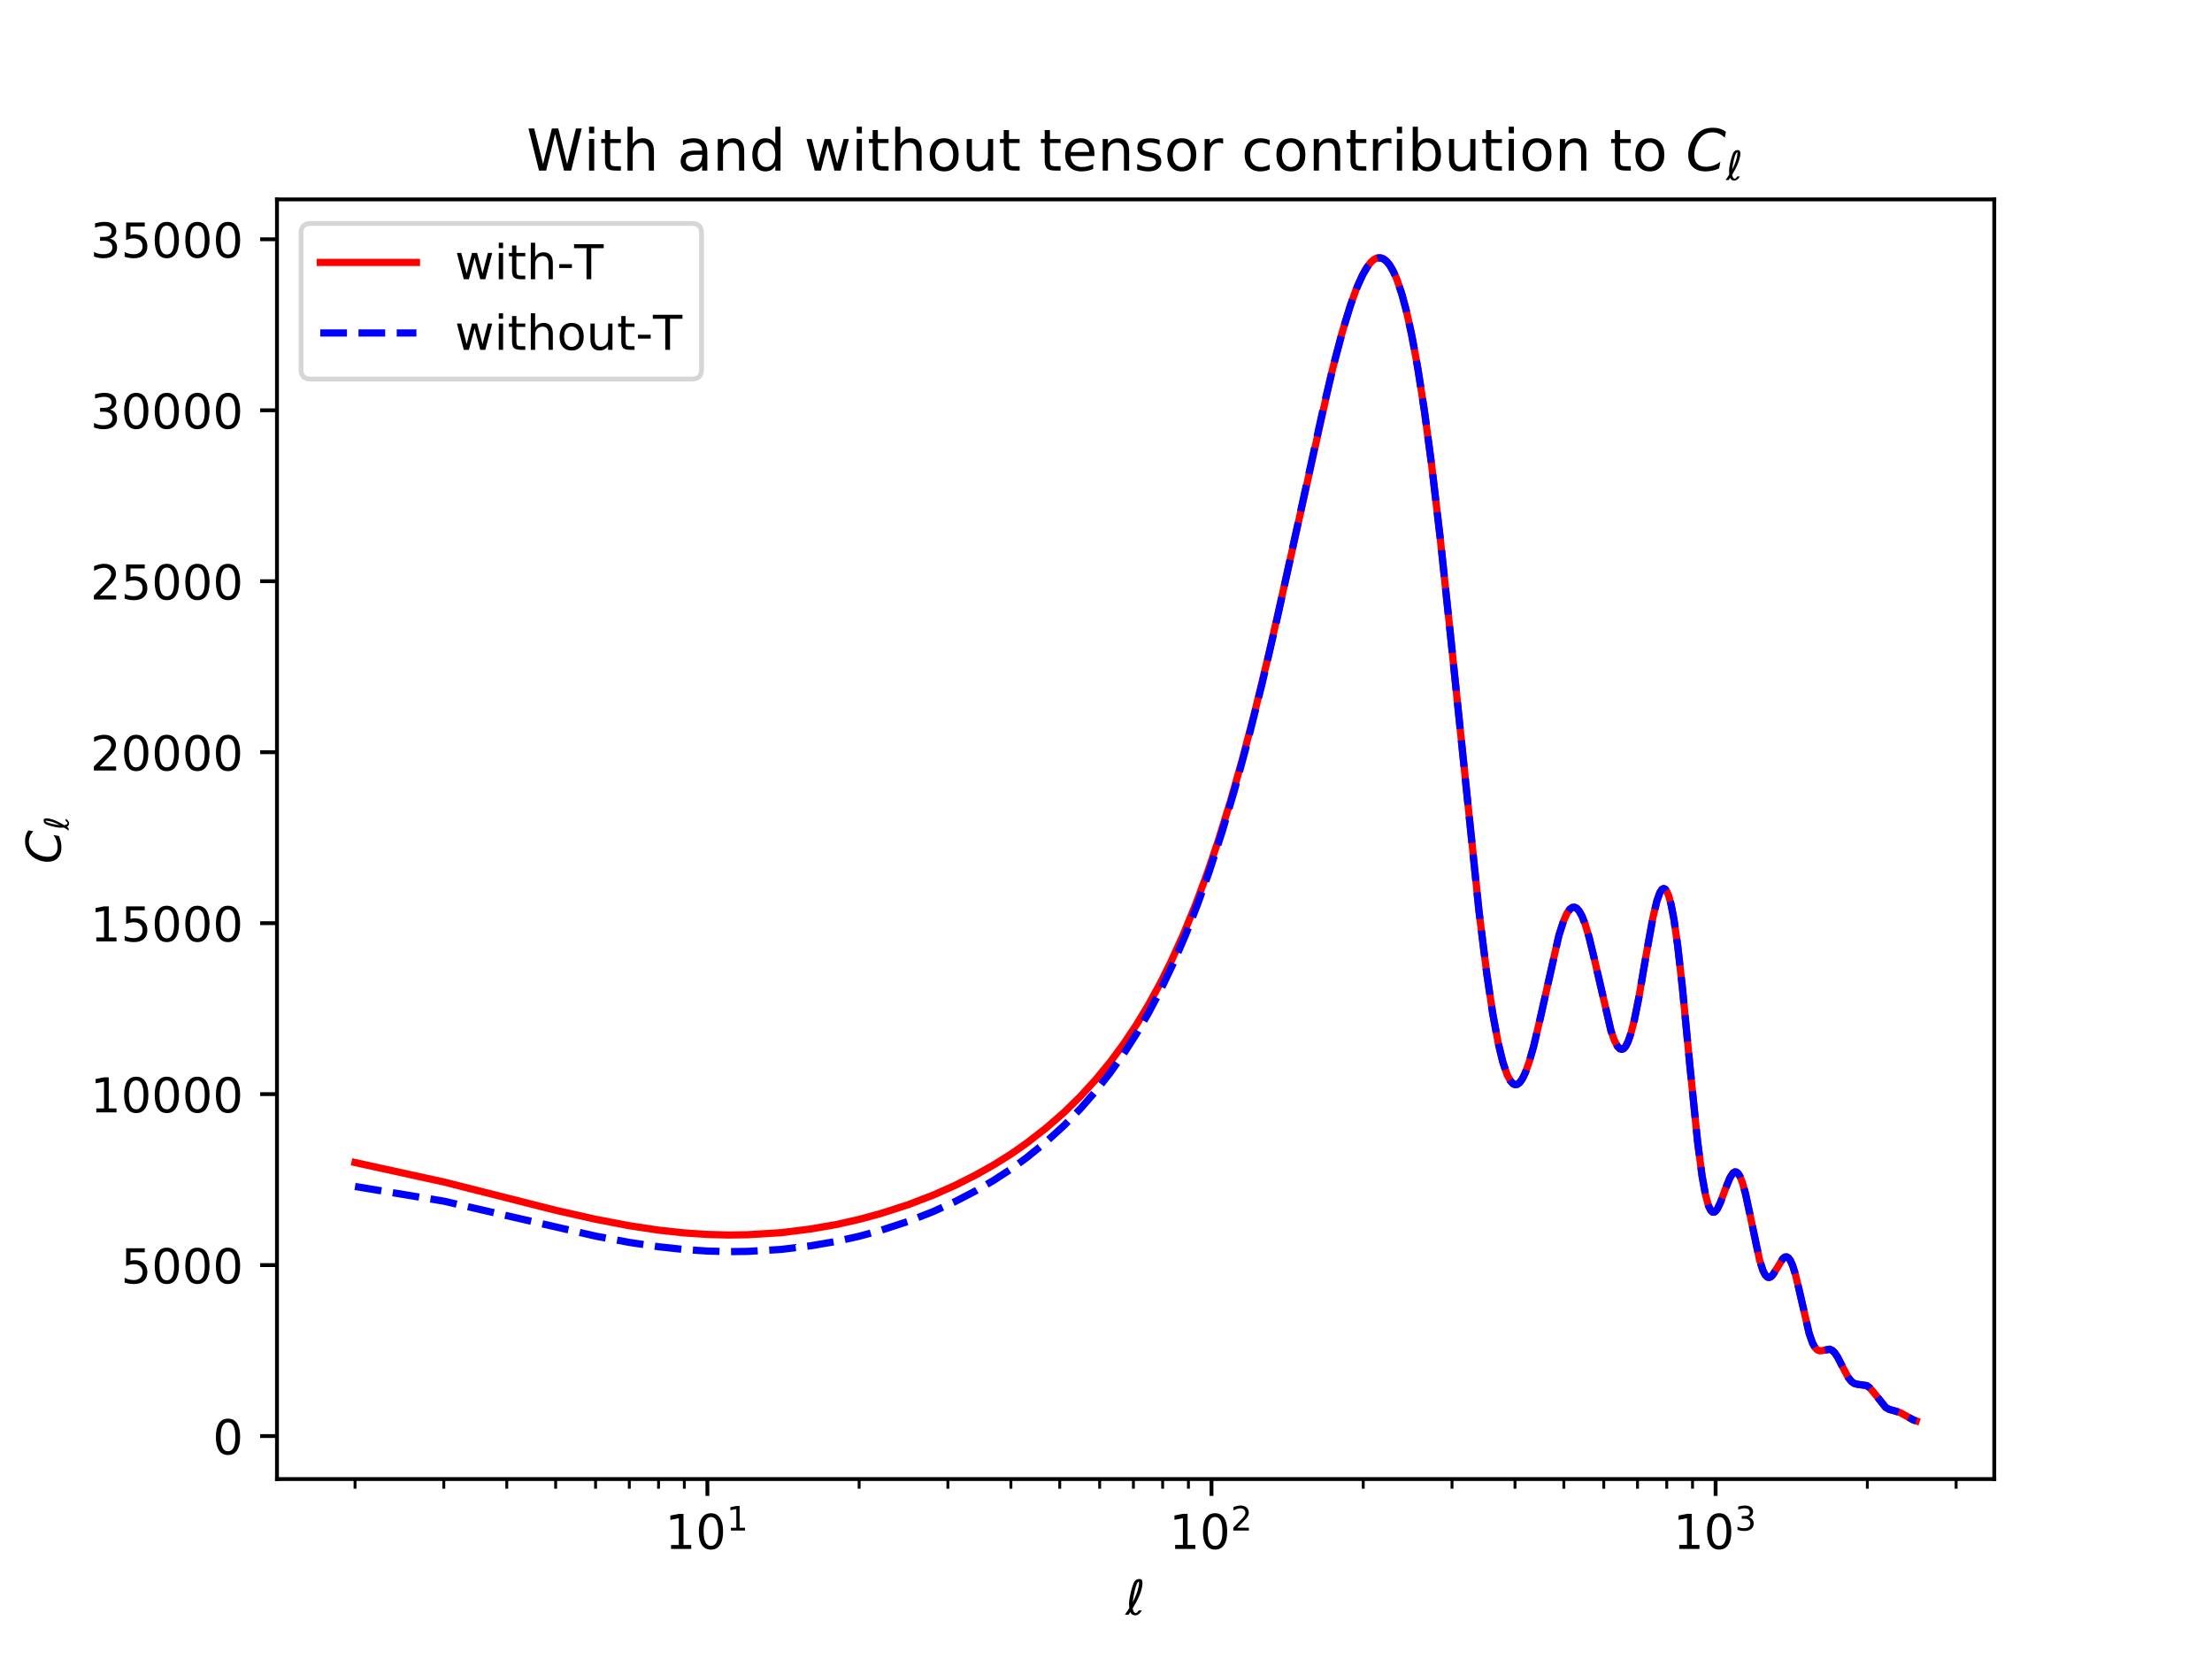 <?xml version="1.0" encoding="utf-8" standalone="no"?>
<!DOCTYPE svg PUBLIC "-//W3C//DTD SVG 1.1//EN"
  "http://www.w3.org/Graphics/SVG/1.1/DTD/svg11.dtd">
<!-- Created with matplotlib (http://matplotlib.org/) -->
<svg height="345pt" version="1.1" viewBox="0 0 460 345" width="460pt" xmlns="http://www.w3.org/2000/svg" xmlns:xlink="http://www.w3.org/1999/xlink">
 <defs>
  <style type="text/css">
*{stroke-linecap:butt;stroke-linejoin:round;}
  </style>
 </defs>
 <g id="figure_1">
  <g id="patch_1">
   <path d="M 0 345.6 
L 460.8 345.6 
L 460.8 0 
L 0 0 
z
" style="fill:#ffffff;"/>
  </g>
  <g id="axes_1">
   <g id="patch_2">
    <path d="M 57.6 307.584 
L 414.72 307.584 
L 414.72 41.472 
L 57.6 41.472 
z
" style="fill:#ffffff;"/>
   </g>
   <g id="matplotlib.axis_1">
    <g id="xtick_1">
     <g id="line2d_1">
      <defs>
       <path d="M 0 0 
L 0 3.5 
" id="md8574b7cdf" style="stroke:#000000;stroke-width:0.8;"/>
      </defs>
      <g>
       <use style="stroke:#000000;stroke-width:0.8;" x="147.107" xlink:href="#md8574b7cdf" y="307.584"/>
      </g>
     </g>
     <g id="text_1">
      <!-- $\mathdefault{10^{1}}$ -->
      <defs>
       <path d="M 12.406 8.297 
L 28.516 8.297 
L 28.516 63.922 
L 10.984 60.406 
L 10.984 69.391 
L 28.422 72.906 
L 38.281 72.906 
L 38.281 8.297 
L 54.391 8.297 
L 54.391 0 
L 12.406 0 
z
" id="DejaVuSans-31"/>
       <path d="M 31.781 66.406 
Q 24.172 66.406 20.328 58.906 
Q 16.5 51.422 16.5 36.375 
Q 16.5 21.391 20.328 13.891 
Q 24.172 6.391 31.781 6.391 
Q 39.453 6.391 43.281 13.891 
Q 47.125 21.391 47.125 36.375 
Q 47.125 51.422 43.281 58.906 
Q 39.453 66.406 31.781 66.406 
z
M 31.781 74.219 
Q 44.047 74.219 50.516 64.516 
Q 56.984 54.828 56.984 36.375 
Q 56.984 17.969 50.516 8.266 
Q 44.047 -1.422 31.781 -1.422 
Q 19.531 -1.422 13.062 8.266 
Q 6.594 17.969 6.594 36.375 
Q 6.594 54.828 13.062 64.516 
Q 19.531 74.219 31.781 74.219 
z
" id="DejaVuSans-30"/>
      </defs>
      <g transform="translate(138.307 322.182)scale(0.1 -0.1)">
       <use transform="translate(0 0.684)" xlink:href="#DejaVuSans-31"/>
       <use transform="translate(63.623 0.684)" xlink:href="#DejaVuSans-30"/>
       <use transform="translate(128.203 38.966)scale(0.7)" xlink:href="#DejaVuSans-31"/>
      </g>
     </g>
    </g>
    <g id="xtick_2">
     <g id="line2d_2">
      <g>
       <use style="stroke:#000000;stroke-width:0.8;" x="251.939" xlink:href="#md8574b7cdf" y="307.584"/>
      </g>
     </g>
     <g id="text_2">
      <!-- $\mathdefault{10^{2}}$ -->
      <defs>
       <path d="M 19.188 8.297 
L 53.609 8.297 
L 53.609 0 
L 7.328 0 
L 7.328 8.297 
Q 12.938 14.109 22.625 23.891 
Q 32.328 33.688 34.812 36.531 
Q 39.547 41.844 41.422 45.531 
Q 43.312 49.219 43.312 52.781 
Q 43.312 58.594 39.234 62.25 
Q 35.156 65.922 28.609 65.922 
Q 23.969 65.922 18.812 64.312 
Q 13.672 62.703 7.812 59.422 
L 7.812 69.391 
Q 13.766 71.781 18.938 73 
Q 24.125 74.219 28.422 74.219 
Q 39.75 74.219 46.484 68.547 
Q 53.219 62.891 53.219 53.422 
Q 53.219 48.922 51.531 44.891 
Q 49.859 40.875 45.406 35.406 
Q 44.188 33.984 37.641 27.219 
Q 31.109 20.453 19.188 8.297 
z
" id="DejaVuSans-32"/>
      </defs>
      <g transform="translate(243.139 322.182)scale(0.1 -0.1)">
       <use transform="translate(0 0.766)" xlink:href="#DejaVuSans-31"/>
       <use transform="translate(63.623 0.766)" xlink:href="#DejaVuSans-30"/>
       <use transform="translate(128.203 39.047)scale(0.7)" xlink:href="#DejaVuSans-32"/>
      </g>
     </g>
    </g>
    <g id="xtick_3">
     <g id="line2d_3">
      <g>
       <use style="stroke:#000000;stroke-width:0.8;" x="356.771" xlink:href="#md8574b7cdf" y="307.584"/>
      </g>
     </g>
     <g id="text_3">
      <!-- $\mathdefault{10^{3}}$ -->
      <defs>
       <path d="M 40.578 39.312 
Q 47.656 37.797 51.625 33 
Q 55.609 28.219 55.609 21.188 
Q 55.609 10.406 48.188 4.484 
Q 40.766 -1.422 27.094 -1.422 
Q 22.516 -1.422 17.656 -0.516 
Q 12.797 0.391 7.625 2.203 
L 7.625 11.719 
Q 11.719 9.328 16.594 8.109 
Q 21.484 6.891 26.812 6.891 
Q 36.078 6.891 40.938 10.547 
Q 45.797 14.203 45.797 21.188 
Q 45.797 27.641 41.281 31.266 
Q 36.766 34.906 28.719 34.906 
L 20.219 34.906 
L 20.219 43.016 
L 29.109 43.016 
Q 36.375 43.016 40.234 45.922 
Q 44.094 48.828 44.094 54.297 
Q 44.094 59.906 40.109 62.906 
Q 36.141 65.922 28.719 65.922 
Q 24.656 65.922 20.016 65.031 
Q 15.375 64.156 9.812 62.312 
L 9.812 71.094 
Q 15.438 72.656 20.344 73.438 
Q 25.25 74.219 29.594 74.219 
Q 40.828 74.219 47.359 69.109 
Q 53.906 64.016 53.906 55.328 
Q 53.906 49.266 50.438 45.094 
Q 46.969 40.922 40.578 39.312 
z
" id="DejaVuSans-33"/>
      </defs>
      <g transform="translate(347.971 322.182)scale(0.1 -0.1)">
       <use transform="translate(0 0.766)" xlink:href="#DejaVuSans-31"/>
       <use transform="translate(63.623 0.766)" xlink:href="#DejaVuSans-30"/>
       <use transform="translate(128.203 39.047)scale(0.7)" xlink:href="#DejaVuSans-33"/>
      </g>
     </g>
    </g>
    <g id="xtick_4">
     <g id="line2d_4">
      <defs>
       <path d="M 0 0 
L 0 2 
" id="m97093e04d8" style="stroke:#000000;stroke-width:0.6;"/>
      </defs>
      <g>
       <use style="stroke:#000000;stroke-width:0.6;" x="73.833" xlink:href="#m97093e04d8" y="307.584"/>
      </g>
     </g>
    </g>
    <g id="xtick_5">
     <g id="line2d_5">
      <g>
       <use style="stroke:#000000;stroke-width:0.6;" x="92.293" xlink:href="#m97093e04d8" y="307.584"/>
      </g>
     </g>
    </g>
    <g id="xtick_6">
     <g id="line2d_6">
      <g>
       <use style="stroke:#000000;stroke-width:0.6;" x="105.39" xlink:href="#m97093e04d8" y="307.584"/>
      </g>
     </g>
    </g>
    <g id="xtick_7">
     <g id="line2d_7">
      <g>
       <use style="stroke:#000000;stroke-width:0.6;" x="115.549" xlink:href="#m97093e04d8" y="307.584"/>
      </g>
     </g>
    </g>
    <g id="xtick_8">
     <g id="line2d_8">
      <g>
       <use style="stroke:#000000;stroke-width:0.6;" x="123.85" xlink:href="#m97093e04d8" y="307.584"/>
      </g>
     </g>
    </g>
    <g id="xtick_9">
     <g id="line2d_9">
      <g>
       <use style="stroke:#000000;stroke-width:0.6;" x="130.868" xlink:href="#m97093e04d8" y="307.584"/>
      </g>
     </g>
    </g>
    <g id="xtick_10">
     <g id="line2d_10">
      <g>
       <use style="stroke:#000000;stroke-width:0.6;" x="136.948" xlink:href="#m97093e04d8" y="307.584"/>
      </g>
     </g>
    </g>
    <g id="xtick_11">
     <g id="line2d_11">
      <g>
       <use style="stroke:#000000;stroke-width:0.6;" x="142.31" xlink:href="#m97093e04d8" y="307.584"/>
      </g>
     </g>
    </g>
    <g id="xtick_12">
     <g id="line2d_12">
      <g>
       <use style="stroke:#000000;stroke-width:0.6;" x="178.664" xlink:href="#m97093e04d8" y="307.584"/>
      </g>
     </g>
    </g>
    <g id="xtick_13">
     <g id="line2d_13">
      <g>
       <use style="stroke:#000000;stroke-width:0.6;" x="197.124" xlink:href="#m97093e04d8" y="307.584"/>
      </g>
     </g>
    </g>
    <g id="xtick_14">
     <g id="line2d_14">
      <g>
       <use style="stroke:#000000;stroke-width:0.6;" x="210.222" xlink:href="#m97093e04d8" y="307.584"/>
      </g>
     </g>
    </g>
    <g id="xtick_15">
     <g id="line2d_15">
      <g>
       <use style="stroke:#000000;stroke-width:0.6;" x="220.381" xlink:href="#m97093e04d8" y="307.584"/>
      </g>
     </g>
    </g>
    <g id="xtick_16">
     <g id="line2d_16">
      <g>
       <use style="stroke:#000000;stroke-width:0.6;" x="228.682" xlink:href="#m97093e04d8" y="307.584"/>
      </g>
     </g>
    </g>
    <g id="xtick_17">
     <g id="line2d_17">
      <g>
       <use style="stroke:#000000;stroke-width:0.6;" x="235.7" xlink:href="#m97093e04d8" y="307.584"/>
      </g>
     </g>
    </g>
    <g id="xtick_18">
     <g id="line2d_18">
      <g>
       <use style="stroke:#000000;stroke-width:0.6;" x="241.78" xlink:href="#m97093e04d8" y="307.584"/>
      </g>
     </g>
    </g>
    <g id="xtick_19">
     <g id="line2d_19">
      <g>
       <use style="stroke:#000000;stroke-width:0.6;" x="247.142" xlink:href="#m97093e04d8" y="307.584"/>
      </g>
     </g>
    </g>
    <g id="xtick_20">
     <g id="line2d_20">
      <g>
       <use style="stroke:#000000;stroke-width:0.6;" x="283.496" xlink:href="#m97093e04d8" y="307.584"/>
      </g>
     </g>
    </g>
    <g id="xtick_21">
     <g id="line2d_21">
      <g>
       <use style="stroke:#000000;stroke-width:0.6;" x="301.956" xlink:href="#m97093e04d8" y="307.584"/>
      </g>
     </g>
    </g>
    <g id="xtick_22">
     <g id="line2d_22">
      <g>
       <use style="stroke:#000000;stroke-width:0.6;" x="315.054" xlink:href="#m97093e04d8" y="307.584"/>
      </g>
     </g>
    </g>
    <g id="xtick_23">
     <g id="line2d_23">
      <g>
       <use style="stroke:#000000;stroke-width:0.6;" x="325.213" xlink:href="#m97093e04d8" y="307.584"/>
      </g>
     </g>
    </g>
    <g id="xtick_24">
     <g id="line2d_24">
      <g>
       <use style="stroke:#000000;stroke-width:0.6;" x="333.514" xlink:href="#m97093e04d8" y="307.584"/>
      </g>
     </g>
    </g>
    <g id="xtick_25">
     <g id="line2d_25">
      <g>
       <use style="stroke:#000000;stroke-width:0.6;" x="340.532" xlink:href="#m97093e04d8" y="307.584"/>
      </g>
     </g>
    </g>
    <g id="xtick_26">
     <g id="line2d_26">
      <g>
       <use style="stroke:#000000;stroke-width:0.6;" x="346.611" xlink:href="#m97093e04d8" y="307.584"/>
      </g>
     </g>
    </g>
    <g id="xtick_27">
     <g id="line2d_27">
      <g>
       <use style="stroke:#000000;stroke-width:0.6;" x="351.974" xlink:href="#m97093e04d8" y="307.584"/>
      </g>
     </g>
    </g>
    <g id="xtick_28">
     <g id="line2d_28">
      <g>
       <use style="stroke:#000000;stroke-width:0.6;" x="388.328" xlink:href="#m97093e04d8" y="307.584"/>
      </g>
     </g>
    </g>
    <g id="xtick_29">
     <g id="line2d_29">
      <g>
       <use style="stroke:#000000;stroke-width:0.6;" x="406.788" xlink:href="#m97093e04d8" y="307.584"/>
      </g>
     </g>
    </g>
    <g id="text_4">
     <!-- $\ell$ -->
     <defs>
      <path d="M 14.844 13.094 
Q 16.844 3.328 21.094 3.328 
Q 23.922 3.328 27.594 8.938 
L 34.078 8.938 
Q 31.156 3.953 27.734 1.375 
Q 24.031 -1.422 20.609 -1.422 
Q 12.984 -1.422 9.906 5.375 
L 6.25 0 
L -1.375 0 
Q 3.906 7.172 7.812 13.875 
Q 7.328 17.672 7.328 21.828 
Q 7.328 29.25 8.844 36.672 
Q 14.547 64.547 19.625 70.266 
Q 23.141 74.219 29.156 74.219 
Q 35.25 74.219 35.25 65.766 
Q 35.203 61.969 34.328 57.422 
Q 30.812 38.812 14.844 13.094 
z
M 14.797 25.875 
Q 23.922 42.875 26.703 56.453 
Q 28.172 63.625 28.172 65.484 
Q 28.172 68.844 26.953 68.844 
Q 21.625 64.594 16.891 39.312 
Q 15.578 32.234 14.797 25.875 
z
" id="DejaVuSans-Oblique-2113"/>
     </defs>
     <g transform="translate(234.06 335.861)scale(0.1 -0.1)">
      <use transform="translate(0 0.781)" xlink:href="#DejaVuSans-Oblique-2113"/>
     </g>
    </g>
   </g>
   <g id="matplotlib.axis_2">
    <g id="ytick_1">
     <g id="line2d_30">
      <defs>
       <path d="M 0 0 
L -3.5 0 
" id="m4af8b05621" style="stroke:#000000;stroke-width:0.8;"/>
      </defs>
      <g>
       <use style="stroke:#000000;stroke-width:0.8;" x="57.6" xlink:href="#m4af8b05621" y="298.637"/>
      </g>
     </g>
     <g id="text_5">
      <!-- 0 -->
      <g transform="translate(44.237 302.436)scale(0.1 -0.1)">
       <use xlink:href="#DejaVuSans-30"/>
      </g>
     </g>
    </g>
    <g id="ytick_2">
     <g id="line2d_31">
      <g>
       <use style="stroke:#000000;stroke-width:0.8;" x="57.6" xlink:href="#m4af8b05621" y="263.083"/>
      </g>
     </g>
     <g id="text_6">
      <!-- 5000 -->
      <defs>
       <path d="M 10.797 72.906 
L 49.516 72.906 
L 49.516 64.594 
L 19.828 64.594 
L 19.828 46.734 
Q 21.969 47.469 24.109 47.828 
Q 26.266 48.188 28.422 48.188 
Q 40.625 48.188 47.75 41.5 
Q 54.891 34.812 54.891 23.391 
Q 54.891 11.625 47.562 5.094 
Q 40.234 -1.422 26.906 -1.422 
Q 22.312 -1.422 17.547 -0.641 
Q 12.797 0.141 7.719 1.703 
L 7.719 11.625 
Q 12.109 9.234 16.797 8.062 
Q 21.484 6.891 26.703 6.891 
Q 35.156 6.891 40.078 11.328 
Q 45.016 15.766 45.016 23.391 
Q 45.016 31 40.078 35.438 
Q 35.156 39.891 26.703 39.891 
Q 22.75 39.891 18.812 39.016 
Q 14.891 38.141 10.797 36.281 
z
" id="DejaVuSans-35"/>
      </defs>
      <g transform="translate(25.15 266.883)scale(0.1 -0.1)">
       <use xlink:href="#DejaVuSans-35"/>
       <use x="63.623" xlink:href="#DejaVuSans-30"/>
       <use x="127.246" xlink:href="#DejaVuSans-30"/>
       <use x="190.869" xlink:href="#DejaVuSans-30"/>
      </g>
     </g>
    </g>
    <g id="ytick_3">
     <g id="line2d_32">
      <g>
       <use style="stroke:#000000;stroke-width:0.8;" x="57.6" xlink:href="#m4af8b05621" y="227.53"/>
      </g>
     </g>
     <g id="text_7">
      <!-- 10000 -->
      <g transform="translate(18.788 231.329)scale(0.1 -0.1)">
       <use xlink:href="#DejaVuSans-31"/>
       <use x="63.623" xlink:href="#DejaVuSans-30"/>
       <use x="127.246" xlink:href="#DejaVuSans-30"/>
       <use x="190.869" xlink:href="#DejaVuSans-30"/>
       <use x="254.492" xlink:href="#DejaVuSans-30"/>
      </g>
     </g>
    </g>
    <g id="ytick_4">
     <g id="line2d_33">
      <g>
       <use style="stroke:#000000;stroke-width:0.8;" x="57.6" xlink:href="#m4af8b05621" y="191.977"/>
      </g>
     </g>
     <g id="text_8">
      <!-- 15000 -->
      <g transform="translate(18.788 195.776)scale(0.1 -0.1)">
       <use xlink:href="#DejaVuSans-31"/>
       <use x="63.623" xlink:href="#DejaVuSans-35"/>
       <use x="127.246" xlink:href="#DejaVuSans-30"/>
       <use x="190.869" xlink:href="#DejaVuSans-30"/>
       <use x="254.492" xlink:href="#DejaVuSans-30"/>
      </g>
     </g>
    </g>
    <g id="ytick_5">
     <g id="line2d_34">
      <g>
       <use style="stroke:#000000;stroke-width:0.8;" x="57.6" xlink:href="#m4af8b05621" y="156.423"/>
      </g>
     </g>
     <g id="text_9">
      <!-- 20000 -->
      <g transform="translate(18.788 160.222)scale(0.1 -0.1)">
       <use xlink:href="#DejaVuSans-32"/>
       <use x="63.623" xlink:href="#DejaVuSans-30"/>
       <use x="127.246" xlink:href="#DejaVuSans-30"/>
       <use x="190.869" xlink:href="#DejaVuSans-30"/>
       <use x="254.492" xlink:href="#DejaVuSans-30"/>
      </g>
     </g>
    </g>
    <g id="ytick_6">
     <g id="line2d_35">
      <g>
       <use style="stroke:#000000;stroke-width:0.8;" x="57.6" xlink:href="#m4af8b05621" y="120.87"/>
      </g>
     </g>
     <g id="text_10">
      <!-- 25000 -->
      <g transform="translate(18.788 124.669)scale(0.1 -0.1)">
       <use xlink:href="#DejaVuSans-32"/>
       <use x="63.623" xlink:href="#DejaVuSans-35"/>
       <use x="127.246" xlink:href="#DejaVuSans-30"/>
       <use x="190.869" xlink:href="#DejaVuSans-30"/>
       <use x="254.492" xlink:href="#DejaVuSans-30"/>
      </g>
     </g>
    </g>
    <g id="ytick_7">
     <g id="line2d_36">
      <g>
       <use style="stroke:#000000;stroke-width:0.8;" x="57.6" xlink:href="#m4af8b05621" y="85.316"/>
      </g>
     </g>
     <g id="text_11">
      <!-- 30000 -->
      <g transform="translate(18.788 89.116)scale(0.1 -0.1)">
       <use xlink:href="#DejaVuSans-33"/>
       <use x="63.623" xlink:href="#DejaVuSans-30"/>
       <use x="127.246" xlink:href="#DejaVuSans-30"/>
       <use x="190.869" xlink:href="#DejaVuSans-30"/>
       <use x="254.492" xlink:href="#DejaVuSans-30"/>
      </g>
     </g>
    </g>
    <g id="ytick_8">
     <g id="line2d_37">
      <g>
       <use style="stroke:#000000;stroke-width:0.8;" x="57.6" xlink:href="#m4af8b05621" y="49.763"/>
      </g>
     </g>
     <g id="text_12">
      <!-- 35000 -->
      <g transform="translate(18.788 53.562)scale(0.1 -0.1)">
       <use xlink:href="#DejaVuSans-33"/>
       <use x="63.623" xlink:href="#DejaVuSans-35"/>
       <use x="127.246" xlink:href="#DejaVuSans-30"/>
       <use x="190.869" xlink:href="#DejaVuSans-30"/>
       <use x="254.492" xlink:href="#DejaVuSans-30"/>
      </g>
     </g>
    </g>
    <g id="text_13">
     <!-- $C_\ell$ -->
     <defs>
      <path d="M 69.484 67.281 
L 67.484 56.891 
Q 62.797 61.625 57.547 63.922 
Q 52.297 66.219 46.188 66.219 
Q 37.844 66.219 31.516 62.203 
Q 25.203 58.203 20.609 50 
Q 17.672 44.734 16.125 38.844 
Q 14.594 32.953 14.594 27 
Q 14.594 17.047 19.75 11.812 
Q 24.906 6.594 34.719 6.594 
Q 41.5 6.594 47.75 8.766 
Q 54 10.938 59.906 15.281 
L 57.625 3.609 
Q 51.812 1.125 45.875 -0.141 
Q 39.938 -1.422 33.984 -1.422 
Q 19.969 -1.422 12.078 6.188 
Q 4.203 13.812 4.203 27.391 
Q 4.203 36.078 7.203 44.469 
Q 10.203 52.875 15.828 59.812 
Q 21.781 67.188 29.422 70.703 
Q 37.062 74.219 47.219 74.219 
Q 53.469 74.219 59.062 72.484 
Q 64.656 70.75 69.484 67.281 
z
" id="DejaVuSans-Oblique-43"/>
     </defs>
     <g transform="translate(12.708 179.628)rotate(-90)scale(0.1 -0.1)">
      <use transform="translate(0 0.781)" xlink:href="#DejaVuSans-Oblique-43"/>
      <use transform="translate(69.824 -15.625)scale(0.7)" xlink:href="#DejaVuSans-Oblique-2113"/>
     </g>
    </g>
   </g>
   <g id="line2d_38">
    <path clip-path="url(#pcbe97cce70)" d="M 73.833 241.758 
L 92.293 245.798 
L 115.549 251.679 
L 123.85 253.553 
L 130.868 254.896 
L 136.948 255.815 
L 142.31 256.394 
L 147.107 256.713 
L 151.446 256.825 
L 155.408 256.774 
L 162.426 256.345 
L 168.505 255.586 
L 173.868 254.661 
L 178.664 253.582 
L 183.004 252.413 
L 188.824 250.54 
L 193.983 248.567 
L 198.617 246.513 
L 202.823 244.394 
L 206.673 242.233 
L 210.222 240.014 
L 213.515 237.708 
L 217.564 234.56 
L 221.283 231.323 
L 224.721 227.954 
L 227.917 224.449 
L 230.903 220.811 
L 233.706 217.026 
L 236.346 213.073 
L 238.841 208.935 
L 241.207 204.618 
L 243.456 200.118 
L 246.119 194.25 
L 248.635 188.103 
L 251.019 181.686 
L 253.285 175.007 
L 255.862 166.702 
L 258.302 158.117 
L 260.992 147.845 
L 263.884 135.909 
L 267.258 121.021 
L 276.894 77.626 
L 278.952 69.696 
L 280.679 63.929 
L 282.11 59.935 
L 283.268 57.317 
L 284.174 55.71 
L 285.062 54.546 
L 285.718 53.967 
L 286.363 53.643 
L 287 53.573 
L 287.628 53.759 
L 288.248 54.2 
L 288.859 54.895 
L 289.661 56.212 
L 290.449 57.969 
L 291.416 60.768 
L 292.363 64.211 
L 293.473 69.145 
L 294.735 75.922 
L 296.136 84.874 
L 297.662 96.242 
L 299.461 111.504 
L 301.652 132.177 
L 307.655 190.25 
L 309.234 202.838 
L 310.509 211.283 
L 311.627 217.205 
L 312.599 221.118 
L 313.432 223.512 
L 314.134 224.822 
L 314.711 225.409 
L 315.167 225.562 
L 315.619 225.447 
L 316.067 225.078 
L 316.62 224.285 
L 317.275 222.896 
L 318.028 220.769 
L 318.977 217.411 
L 320.213 212.149 
L 324.107 194.805 
L 325.122 191.594 
L 325.846 189.958 
L 326.47 189.067 
L 326.999 188.699 
L 327.434 188.664 
L 327.866 188.87 
L 328.378 189.423 
L 328.969 190.471 
L 329.635 192.156 
L 330.454 194.879 
L 331.576 199.506 
L 335.007 214.328 
L 335.735 216.391 
L 336.381 217.604 
L 336.877 218.103 
L 337.298 218.21 
L 337.646 218.067 
L 338.059 217.61 
L 338.538 216.692 
L 339.145 214.956 
L 339.877 212.099 
L 340.791 207.562 
L 342.318 198.635 
L 343.734 190.813 
L 344.575 187.313 
L 345.166 185.654 
L 345.633 184.939 
L 345.981 184.781 
L 346.269 184.898 
L 346.611 185.337 
L 347.008 186.259 
L 347.513 188.089 
L 348.122 191.282 
L 348.887 196.671 
L 349.851 205.252 
L 351.465 222.057 
L 353.024 237.408 
L 353.953 244.526 
L 354.674 248.488 
L 355.29 250.728 
L 355.758 251.708 
L 356.129 252.058 
L 356.451 252.083 
L 356.771 251.878 
L 357.178 251.329 
L 357.761 250.108 
L 358.818 247.217 
L 359.766 244.899 
L 360.359 243.981 
L 360.777 243.704 
L 361.11 243.744 
L 361.44 244.015 
L 361.849 244.667 
L 362.335 245.892 
L 362.975 248.19 
L 363.88 252.381 
L 365.898 261.974 
L 366.601 264.178 
L 367.112 265.168 
L 367.545 265.588 
L 367.903 265.663 
L 368.258 265.514 
L 368.715 265.04 
L 369.376 263.982 
L 370.736 261.764 
L 371.203 261.409 
L 371.566 261.38 
L 371.926 261.591 
L 372.316 262.116 
L 372.799 263.196 
L 373.404 265.145 
L 374.249 268.708 
L 376.221 277.277 
L 376.928 279.297 
L 377.481 280.285 
L 377.969 280.76 
L 378.424 280.921 
L 378.959 280.869 
L 380.498 280.577 
L 381.009 280.803 
L 381.514 281.28 
L 382.144 282.214 
L 383.125 284.142 
L 384.358 286.461 
L 385.049 287.31 
L 385.656 287.722 
L 386.303 287.879 
L 388.191 288.141 
L 388.804 288.585 
L 389.519 289.398 
L 392.147 292.69 
L 392.894 293.1 
L 393.933 293.377 
L 395.144 293.757 
L 396.248 294.373 
L 397.919 295.297 
L 398.487 295.488 
L 398.487 295.488 
" style="fill:none;stroke:#ff0000;stroke-linecap:square;stroke-width:1.5;"/>
   </g>
   <g id="line2d_39">
    <path clip-path="url(#pcbe97cce70)" d="M 73.833 246.734 
L 92.293 249.786 
L 123.85 257.056 
L 130.868 258.365 
L 136.948 259.27 
L 142.31 259.844 
L 147.107 260.164 
L 151.446 260.283 
L 155.408 260.239 
L 162.426 259.829 
L 168.505 259.085 
L 173.868 258.168 
L 178.664 257.088 
L 183.004 255.909 
L 188.824 254.007 
L 193.983 251.99 
L 198.617 249.877 
L 202.823 247.687 
L 206.673 245.445 
L 210.222 243.135 
L 213.515 240.729 
L 217.564 237.439 
L 221.283 234.049 
L 224.721 230.519 
L 227.917 226.847 
L 230.903 223.04 
L 233.706 219.083 
L 236.346 214.96 
L 238.841 210.655 
L 241.207 206.174 
L 244.001 200.326 
L 246.633 194.218 
L 249.122 187.844 
L 251.481 181.214 
L 254.16 172.948 
L 256.69 164.397 
L 259.474 154.129 
L 262.461 142.149 
L 265.602 128.596 
L 270.094 108.062 
L 275.287 84.437 
L 277.676 74.539 
L 279.452 67.981 
L 280.921 63.257 
L 282.344 59.42 
L 283.496 56.94 
L 284.398 55.445 
L 285.282 54.394 
L 285.934 53.901 
L 286.577 53.662 
L 287.21 53.677 
L 287.836 53.948 
L 288.452 54.472 
L 289.061 55.25 
L 289.859 56.675 
L 290.644 58.538 
L 291.607 61.463 
L 292.55 65.026 
L 293.656 70.094 
L 294.913 77.013 
L 296.308 86.106 
L 297.829 97.6 
L 299.621 112.963 
L 301.804 133.691 
L 307.521 189.108 
L 309.104 201.907 
L 310.383 210.544 
L 311.504 216.644 
L 312.478 220.715 
L 313.314 223.244 
L 314.018 224.664 
L 314.596 225.34 
L 315.054 225.562 
L 315.507 225.512 
L 315.955 225.204 
L 316.51 224.481 
L 317.167 223.166 
L 317.921 221.109 
L 318.873 217.82 
L 320.112 212.617 
L 324.2 194.475 
L 325.122 191.595 
L 325.846 189.958 
L 326.47 189.066 
L 326.999 188.698 
L 327.434 188.664 
L 327.866 188.87 
L 328.378 189.423 
L 328.969 190.471 
L 329.635 192.156 
L 330.454 194.88 
L 331.576 199.507 
L 335.007 214.328 
L 335.735 216.392 
L 336.381 217.604 
L 336.877 218.103 
L 337.298 218.21 
L 337.646 218.067 
L 338.059 217.61 
L 338.538 216.692 
L 339.145 214.956 
L 339.877 212.099 
L 340.791 207.562 
L 342.318 198.636 
L 343.734 190.813 
L 344.575 187.313 
L 345.166 185.654 
L 345.633 184.939 
L 345.981 184.781 
L 346.269 184.899 
L 346.611 185.337 
L 347.008 186.259 
L 347.513 188.09 
L 348.122 191.282 
L 348.887 196.671 
L 349.851 205.252 
L 351.465 222.057 
L 353.024 237.408 
L 353.953 244.526 
L 354.674 248.488 
L 355.29 250.728 
L 355.758 251.708 
L 356.129 252.058 
L 356.451 252.083 
L 356.771 251.879 
L 357.178 251.329 
L 357.761 250.109 
L 358.818 247.217 
L 359.766 244.899 
L 360.359 243.981 
L 360.777 243.704 
L 361.11 243.744 
L 361.44 244.015 
L 361.849 244.667 
L 362.335 245.892 
L 362.975 248.19 
L 363.88 252.381 
L 365.898 261.974 
L 366.601 264.178 
L 367.112 265.168 
L 367.545 265.588 
L 367.903 265.663 
L 368.258 265.514 
L 368.715 265.04 
L 369.376 263.982 
L 370.736 261.764 
L 371.203 261.409 
L 371.566 261.38 
L 371.926 261.591 
L 372.316 262.116 
L 372.799 263.196 
L 373.404 265.145 
L 374.249 268.708 
L 376.221 277.277 
L 376.928 279.297 
L 377.481 280.285 
L 377.969 280.76 
L 378.424 280.921 
L 378.959 280.869 
L 380.498 280.577 
L 381.009 280.804 
L 381.514 281.28 
L 382.144 282.214 
L 383.125 284.142 
L 384.358 286.461 
L 385.049 287.31 
L 385.656 287.722 
L 386.303 287.879 
L 388.191 288.141 
L 388.804 288.585 
L 389.519 289.398 
L 392.147 292.69 
L 392.894 293.1 
L 393.933 293.377 
L 395.144 293.757 
L 396.248 294.373 
L 397.919 295.297 
L 398.487 295.488 
L 398.487 295.488 
" style="fill:none;stroke:#0000ff;stroke-dasharray:5.55,2.4;stroke-dashoffset:0;stroke-width:1.5;"/>
   </g>
   <g id="patch_3">
    <path d="M 57.6 307.584 
L 57.6 41.472 
" style="fill:none;stroke:#000000;stroke-linecap:square;stroke-linejoin:miter;stroke-width:0.8;"/>
   </g>
   <g id="patch_4">
    <path d="M 414.72 307.584 
L 414.72 41.472 
" style="fill:none;stroke:#000000;stroke-linecap:square;stroke-linejoin:miter;stroke-width:0.8;"/>
   </g>
   <g id="patch_5">
    <path d="M 57.6 307.584 
L 414.72 307.584 
" style="fill:none;stroke:#000000;stroke-linecap:square;stroke-linejoin:miter;stroke-width:0.8;"/>
   </g>
   <g id="patch_6">
    <path d="M 57.6 41.472 
L 414.72 41.472 
" style="fill:none;stroke:#000000;stroke-linecap:square;stroke-linejoin:miter;stroke-width:0.8;"/>
   </g>
   <g id="text_14">
    <!-- With and without tensor contribution to $C_\ell$ -->
    <defs>
     <path d="M 3.328 72.906 
L 13.281 72.906 
L 28.609 11.281 
L 43.891 72.906 
L 54.984 72.906 
L 70.312 11.281 
L 85.594 72.906 
L 95.609 72.906 
L 77.297 0 
L 64.891 0 
L 49.516 63.281 
L 33.984 0 
L 21.578 0 
z
" id="DejaVuSans-57"/>
     <path d="M 9.422 54.688 
L 18.406 54.688 
L 18.406 0 
L 9.422 0 
z
M 9.422 75.984 
L 18.406 75.984 
L 18.406 64.594 
L 9.422 64.594 
z
" id="DejaVuSans-69"/>
     <path d="M 18.312 70.219 
L 18.312 54.688 
L 36.812 54.688 
L 36.812 47.703 
L 18.312 47.703 
L 18.312 18.016 
Q 18.312 11.328 20.141 9.422 
Q 21.969 7.516 27.594 7.516 
L 36.812 7.516 
L 36.812 0 
L 27.594 0 
Q 17.188 0 13.234 3.875 
Q 9.281 7.766 9.281 18.016 
L 9.281 47.703 
L 2.688 47.703 
L 2.688 54.688 
L 9.281 54.688 
L 9.281 70.219 
z
" id="DejaVuSans-74"/>
     <path d="M 54.891 33.016 
L 54.891 0 
L 45.906 0 
L 45.906 32.719 
Q 45.906 40.484 42.875 44.328 
Q 39.844 48.188 33.797 48.188 
Q 26.516 48.188 22.312 43.547 
Q 18.109 38.922 18.109 30.906 
L 18.109 0 
L 9.078 0 
L 9.078 75.984 
L 18.109 75.984 
L 18.109 46.188 
Q 21.344 51.125 25.703 53.562 
Q 30.078 56 35.797 56 
Q 45.219 56 50.047 50.172 
Q 54.891 44.344 54.891 33.016 
z
" id="DejaVuSans-68"/>
     <path id="DejaVuSans-20"/>
     <path d="M 34.281 27.484 
Q 23.391 27.484 19.188 25 
Q 14.984 22.516 14.984 16.5 
Q 14.984 11.719 18.141 8.906 
Q 21.297 6.109 26.703 6.109 
Q 34.188 6.109 38.703 11.406 
Q 43.219 16.703 43.219 25.484 
L 43.219 27.484 
z
M 52.203 31.203 
L 52.203 0 
L 43.219 0 
L 43.219 8.297 
Q 40.141 3.328 35.547 0.953 
Q 30.953 -1.422 24.312 -1.422 
Q 15.922 -1.422 10.953 3.297 
Q 6 8.016 6 15.922 
Q 6 25.141 12.172 29.828 
Q 18.359 34.516 30.609 34.516 
L 43.219 34.516 
L 43.219 35.406 
Q 43.219 41.609 39.141 45 
Q 35.062 48.391 27.688 48.391 
Q 23 48.391 18.547 47.266 
Q 14.109 46.141 10.016 43.891 
L 10.016 52.203 
Q 14.938 54.109 19.578 55.047 
Q 24.219 56 28.609 56 
Q 40.484 56 46.344 49.844 
Q 52.203 43.703 52.203 31.203 
z
" id="DejaVuSans-61"/>
     <path d="M 54.891 33.016 
L 54.891 0 
L 45.906 0 
L 45.906 32.719 
Q 45.906 40.484 42.875 44.328 
Q 39.844 48.188 33.797 48.188 
Q 26.516 48.188 22.312 43.547 
Q 18.109 38.922 18.109 30.906 
L 18.109 0 
L 9.078 0 
L 9.078 54.688 
L 18.109 54.688 
L 18.109 46.188 
Q 21.344 51.125 25.703 53.562 
Q 30.078 56 35.797 56 
Q 45.219 56 50.047 50.172 
Q 54.891 44.344 54.891 33.016 
z
" id="DejaVuSans-6e"/>
     <path d="M 45.406 46.391 
L 45.406 75.984 
L 54.391 75.984 
L 54.391 0 
L 45.406 0 
L 45.406 8.203 
Q 42.578 3.328 38.25 0.953 
Q 33.938 -1.422 27.875 -1.422 
Q 17.969 -1.422 11.734 6.484 
Q 5.516 14.406 5.516 27.297 
Q 5.516 40.188 11.734 48.094 
Q 17.969 56 27.875 56 
Q 33.938 56 38.25 53.625 
Q 42.578 51.266 45.406 46.391 
z
M 14.797 27.297 
Q 14.797 17.391 18.875 11.75 
Q 22.953 6.109 30.078 6.109 
Q 37.203 6.109 41.297 11.75 
Q 45.406 17.391 45.406 27.297 
Q 45.406 37.203 41.297 42.844 
Q 37.203 48.484 30.078 48.484 
Q 22.953 48.484 18.875 42.844 
Q 14.797 37.203 14.797 27.297 
z
" id="DejaVuSans-64"/>
     <path d="M 4.203 54.688 
L 13.188 54.688 
L 24.422 12.016 
L 35.594 54.688 
L 46.188 54.688 
L 57.422 12.016 
L 68.609 54.688 
L 77.594 54.688 
L 63.281 0 
L 52.688 0 
L 40.922 44.828 
L 29.109 0 
L 18.5 0 
z
" id="DejaVuSans-77"/>
     <path d="M 30.609 48.391 
Q 23.391 48.391 19.188 42.75 
Q 14.984 37.109 14.984 27.297 
Q 14.984 17.484 19.156 11.844 
Q 23.344 6.203 30.609 6.203 
Q 37.797 6.203 41.984 11.859 
Q 46.188 17.531 46.188 27.297 
Q 46.188 37.016 41.984 42.703 
Q 37.797 48.391 30.609 48.391 
z
M 30.609 56 
Q 42.328 56 49.016 48.375 
Q 55.719 40.766 55.719 27.297 
Q 55.719 13.875 49.016 6.219 
Q 42.328 -1.422 30.609 -1.422 
Q 18.844 -1.422 12.172 6.219 
Q 5.516 13.875 5.516 27.297 
Q 5.516 40.766 12.172 48.375 
Q 18.844 56 30.609 56 
z
" id="DejaVuSans-6f"/>
     <path d="M 8.5 21.578 
L 8.5 54.688 
L 17.484 54.688 
L 17.484 21.922 
Q 17.484 14.156 20.5 10.266 
Q 23.531 6.391 29.594 6.391 
Q 36.859 6.391 41.078 11.031 
Q 45.312 15.672 45.312 23.688 
L 45.312 54.688 
L 54.297 54.688 
L 54.297 0 
L 45.312 0 
L 45.312 8.406 
Q 42.047 3.422 37.719 1 
Q 33.406 -1.422 27.688 -1.422 
Q 18.266 -1.422 13.375 4.438 
Q 8.5 10.297 8.5 21.578 
z
M 31.109 56 
z
" id="DejaVuSans-75"/>
     <path d="M 56.203 29.594 
L 56.203 25.203 
L 14.891 25.203 
Q 15.484 15.922 20.484 11.062 
Q 25.484 6.203 34.422 6.203 
Q 39.594 6.203 44.453 7.469 
Q 49.312 8.734 54.109 11.281 
L 54.109 2.781 
Q 49.266 0.734 44.188 -0.344 
Q 39.109 -1.422 33.891 -1.422 
Q 20.797 -1.422 13.156 6.188 
Q 5.516 13.812 5.516 26.812 
Q 5.516 40.234 12.766 48.109 
Q 20.016 56 32.328 56 
Q 43.359 56 49.781 48.891 
Q 56.203 41.797 56.203 29.594 
z
M 47.219 32.234 
Q 47.125 39.594 43.094 43.984 
Q 39.062 48.391 32.422 48.391 
Q 24.906 48.391 20.391 44.141 
Q 15.875 39.891 15.188 32.172 
z
" id="DejaVuSans-65"/>
     <path d="M 44.281 53.078 
L 44.281 44.578 
Q 40.484 46.531 36.375 47.5 
Q 32.281 48.484 27.875 48.484 
Q 21.188 48.484 17.844 46.438 
Q 14.5 44.391 14.5 40.281 
Q 14.5 37.156 16.891 35.375 
Q 19.281 33.594 26.516 31.984 
L 29.594 31.297 
Q 39.156 29.25 43.188 25.516 
Q 47.219 21.781 47.219 15.094 
Q 47.219 7.469 41.188 3.016 
Q 35.156 -1.422 24.609 -1.422 
Q 20.219 -1.422 15.453 -0.562 
Q 10.688 0.297 5.422 2 
L 5.422 11.281 
Q 10.406 8.688 15.234 7.391 
Q 20.062 6.109 24.812 6.109 
Q 31.156 6.109 34.562 8.281 
Q 37.984 10.453 37.984 14.406 
Q 37.984 18.062 35.516 20.016 
Q 33.062 21.969 24.703 23.781 
L 21.578 24.516 
Q 13.234 26.266 9.516 29.906 
Q 5.812 33.547 5.812 39.891 
Q 5.812 47.609 11.281 51.797 
Q 16.75 56 26.812 56 
Q 31.781 56 36.172 55.266 
Q 40.578 54.547 44.281 53.078 
z
" id="DejaVuSans-73"/>
     <path d="M 41.109 46.297 
Q 39.594 47.172 37.812 47.578 
Q 36.031 48 33.891 48 
Q 26.266 48 22.188 43.047 
Q 18.109 38.094 18.109 28.812 
L 18.109 0 
L 9.078 0 
L 9.078 54.688 
L 18.109 54.688 
L 18.109 46.188 
Q 20.953 51.172 25.484 53.578 
Q 30.031 56 36.531 56 
Q 37.453 56 38.578 55.875 
Q 39.703 55.766 41.062 55.516 
z
" id="DejaVuSans-72"/>
     <path d="M 48.781 52.594 
L 48.781 44.188 
Q 44.969 46.297 41.141 47.344 
Q 37.312 48.391 33.406 48.391 
Q 24.656 48.391 19.812 42.844 
Q 14.984 37.312 14.984 27.297 
Q 14.984 17.281 19.812 11.734 
Q 24.656 6.203 33.406 6.203 
Q 37.312 6.203 41.141 7.25 
Q 44.969 8.297 48.781 10.406 
L 48.781 2.094 
Q 45.016 0.344 40.984 -0.531 
Q 36.969 -1.422 32.422 -1.422 
Q 20.062 -1.422 12.781 6.344 
Q 5.516 14.109 5.516 27.297 
Q 5.516 40.672 12.859 48.328 
Q 20.219 56 33.016 56 
Q 37.156 56 41.109 55.141 
Q 45.062 54.297 48.781 52.594 
z
" id="DejaVuSans-63"/>
     <path d="M 48.688 27.297 
Q 48.688 37.203 44.609 42.844 
Q 40.531 48.484 33.406 48.484 
Q 26.266 48.484 22.188 42.844 
Q 18.109 37.203 18.109 27.297 
Q 18.109 17.391 22.188 11.75 
Q 26.266 6.109 33.406 6.109 
Q 40.531 6.109 44.609 11.75 
Q 48.688 17.391 48.688 27.297 
z
M 18.109 46.391 
Q 20.953 51.266 25.266 53.625 
Q 29.594 56 35.594 56 
Q 45.562 56 51.781 48.094 
Q 58.016 40.188 58.016 27.297 
Q 58.016 14.406 51.781 6.484 
Q 45.562 -1.422 35.594 -1.422 
Q 29.594 -1.422 25.266 0.953 
Q 20.953 3.328 18.109 8.203 
L 18.109 0 
L 9.078 0 
L 9.078 75.984 
L 18.109 75.984 
z
" id="DejaVuSans-62"/>
    </defs>
    <g transform="translate(109.5 35.472)scale(0.12 -0.12)">
     <use transform="translate(0 0.016)" xlink:href="#DejaVuSans-57"/>
     <use transform="translate(98.877 0.016)" xlink:href="#DejaVuSans-69"/>
     <use transform="translate(126.66 0.016)" xlink:href="#DejaVuSans-74"/>
     <use transform="translate(165.869 0.016)" xlink:href="#DejaVuSans-68"/>
     <use transform="translate(229.248 0.016)" xlink:href="#DejaVuSans-20"/>
     <use transform="translate(261.035 0.016)" xlink:href="#DejaVuSans-61"/>
     <use transform="translate(322.314 0.016)" xlink:href="#DejaVuSans-6e"/>
     <use transform="translate(385.693 0.016)" xlink:href="#DejaVuSans-64"/>
     <use transform="translate(449.17 0.016)" xlink:href="#DejaVuSans-20"/>
     <use transform="translate(480.957 0.016)" xlink:href="#DejaVuSans-77"/>
     <use transform="translate(562.744 0.016)" xlink:href="#DejaVuSans-69"/>
     <use transform="translate(590.527 0.016)" xlink:href="#DejaVuSans-74"/>
     <use transform="translate(629.736 0.016)" xlink:href="#DejaVuSans-68"/>
     <use transform="translate(693.115 0.016)" xlink:href="#DejaVuSans-6f"/>
     <use transform="translate(754.297 0.016)" xlink:href="#DejaVuSans-75"/>
     <use transform="translate(817.676 0.016)" xlink:href="#DejaVuSans-74"/>
     <use transform="translate(856.885 0.016)" xlink:href="#DejaVuSans-20"/>
     <use transform="translate(888.672 0.016)" xlink:href="#DejaVuSans-74"/>
     <use transform="translate(927.881 0.016)" xlink:href="#DejaVuSans-65"/>
     <use transform="translate(989.404 0.016)" xlink:href="#DejaVuSans-6e"/>
     <use transform="translate(1052.783 0.016)" xlink:href="#DejaVuSans-73"/>
     <use transform="translate(1104.883 0.016)" xlink:href="#DejaVuSans-6f"/>
     <use transform="translate(1166.064 0.016)" xlink:href="#DejaVuSans-72"/>
     <use transform="translate(1207.178 0.016)" xlink:href="#DejaVuSans-20"/>
     <use transform="translate(1238.965 0.016)" xlink:href="#DejaVuSans-63"/>
     <use transform="translate(1293.945 0.016)" xlink:href="#DejaVuSans-6f"/>
     <use transform="translate(1355.127 0.016)" xlink:href="#DejaVuSans-6e"/>
     <use transform="translate(1418.506 0.016)" xlink:href="#DejaVuSans-74"/>
     <use transform="translate(1457.715 0.016)" xlink:href="#DejaVuSans-72"/>
     <use transform="translate(1498.828 0.016)" xlink:href="#DejaVuSans-69"/>
     <use transform="translate(1526.611 0.016)" xlink:href="#DejaVuSans-62"/>
     <use transform="translate(1590.088 0.016)" xlink:href="#DejaVuSans-75"/>
     <use transform="translate(1653.467 0.016)" xlink:href="#DejaVuSans-74"/>
     <use transform="translate(1692.676 0.016)" xlink:href="#DejaVuSans-69"/>
     <use transform="translate(1720.459 0.016)" xlink:href="#DejaVuSans-6f"/>
     <use transform="translate(1781.641 0.016)" xlink:href="#DejaVuSans-6e"/>
     <use transform="translate(1845.02 0.016)" xlink:href="#DejaVuSans-20"/>
     <use transform="translate(1876.807 0.016)" xlink:href="#DejaVuSans-74"/>
     <use transform="translate(1916.016 0.016)" xlink:href="#DejaVuSans-6f"/>
     <use transform="translate(1977.197 0.016)" xlink:href="#DejaVuSans-20"/>
     <use transform="translate(2008.984 0.016)" xlink:href="#DejaVuSans-Oblique-43"/>
     <use transform="translate(2078.809 -16.391)scale(0.7)" xlink:href="#DejaVuSans-Oblique-2113"/>
    </g>
   </g>
   <g id="legend_1">
    <g id="patch_7">
     <path d="M 64.6 78.828 
L 143.892 78.828 
Q 145.892 78.828 145.892 76.828 
L 145.892 48.472 
Q 145.892 46.472 143.892 46.472 
L 64.6 46.472 
Q 62.6 46.472 62.6 48.472 
L 62.6 76.828 
Q 62.6 78.828 64.6 78.828 
z
" style="fill:#ffffff;opacity:0.8;stroke:#cccccc;stroke-linejoin:miter;"/>
    </g>
    <g id="line2d_40">
     <path d="M 66.6 54.57 
L 86.6 54.57 
" style="fill:none;stroke:#ff0000;stroke-linecap:square;stroke-width:1.5;"/>
    </g>
    <g id="line2d_41"/>
    <g id="text_15">
     <!-- with-T -->
     <defs>
      <path d="M 4.891 31.391 
L 31.203 31.391 
L 31.203 23.391 
L 4.891 23.391 
z
" id="DejaVuSans-2d"/>
      <path d="M -0.297 72.906 
L 61.375 72.906 
L 61.375 64.594 
L 35.5 64.594 
L 35.5 0 
L 25.594 0 
L 25.594 64.594 
L -0.297 64.594 
z
" id="DejaVuSans-54"/>
     </defs>
     <g transform="translate(94.6 58.07)scale(0.1 -0.1)">
      <use xlink:href="#DejaVuSans-77"/>
      <use x="81.787" xlink:href="#DejaVuSans-69"/>
      <use x="109.57" xlink:href="#DejaVuSans-74"/>
      <use x="148.779" xlink:href="#DejaVuSans-68"/>
      <use x="212.158" xlink:href="#DejaVuSans-2d"/>
      <use x="248.102" xlink:href="#DejaVuSans-54"/>
     </g>
    </g>
    <g id="line2d_42">
     <path d="M 66.6 69.249 
L 86.6 69.249 
" style="fill:none;stroke:#0000ff;stroke-dasharray:5.55,2.4;stroke-dashoffset:0;stroke-width:1.5;"/>
    </g>
    <g id="line2d_43"/>
    <g id="text_16">
     <!-- without-T -->
     <g transform="translate(94.6 72.749)scale(0.1 -0.1)">
      <use xlink:href="#DejaVuSans-77"/>
      <use x="81.787" xlink:href="#DejaVuSans-69"/>
      <use x="109.57" xlink:href="#DejaVuSans-74"/>
      <use x="148.779" xlink:href="#DejaVuSans-68"/>
      <use x="212.158" xlink:href="#DejaVuSans-6f"/>
      <use x="273.34" xlink:href="#DejaVuSans-75"/>
      <use x="336.719" xlink:href="#DejaVuSans-74"/>
      <use x="375.928" xlink:href="#DejaVuSans-2d"/>
      <use x="411.871" xlink:href="#DejaVuSans-54"/>
     </g>
    </g>
   </g>
  </g>
 </g>
 <defs>
  <clipPath id="pcbe97cce70">
   <rect height="266.112" width="357.12" x="57.6" y="41.472"/>
  </clipPath>
 </defs>
</svg>
